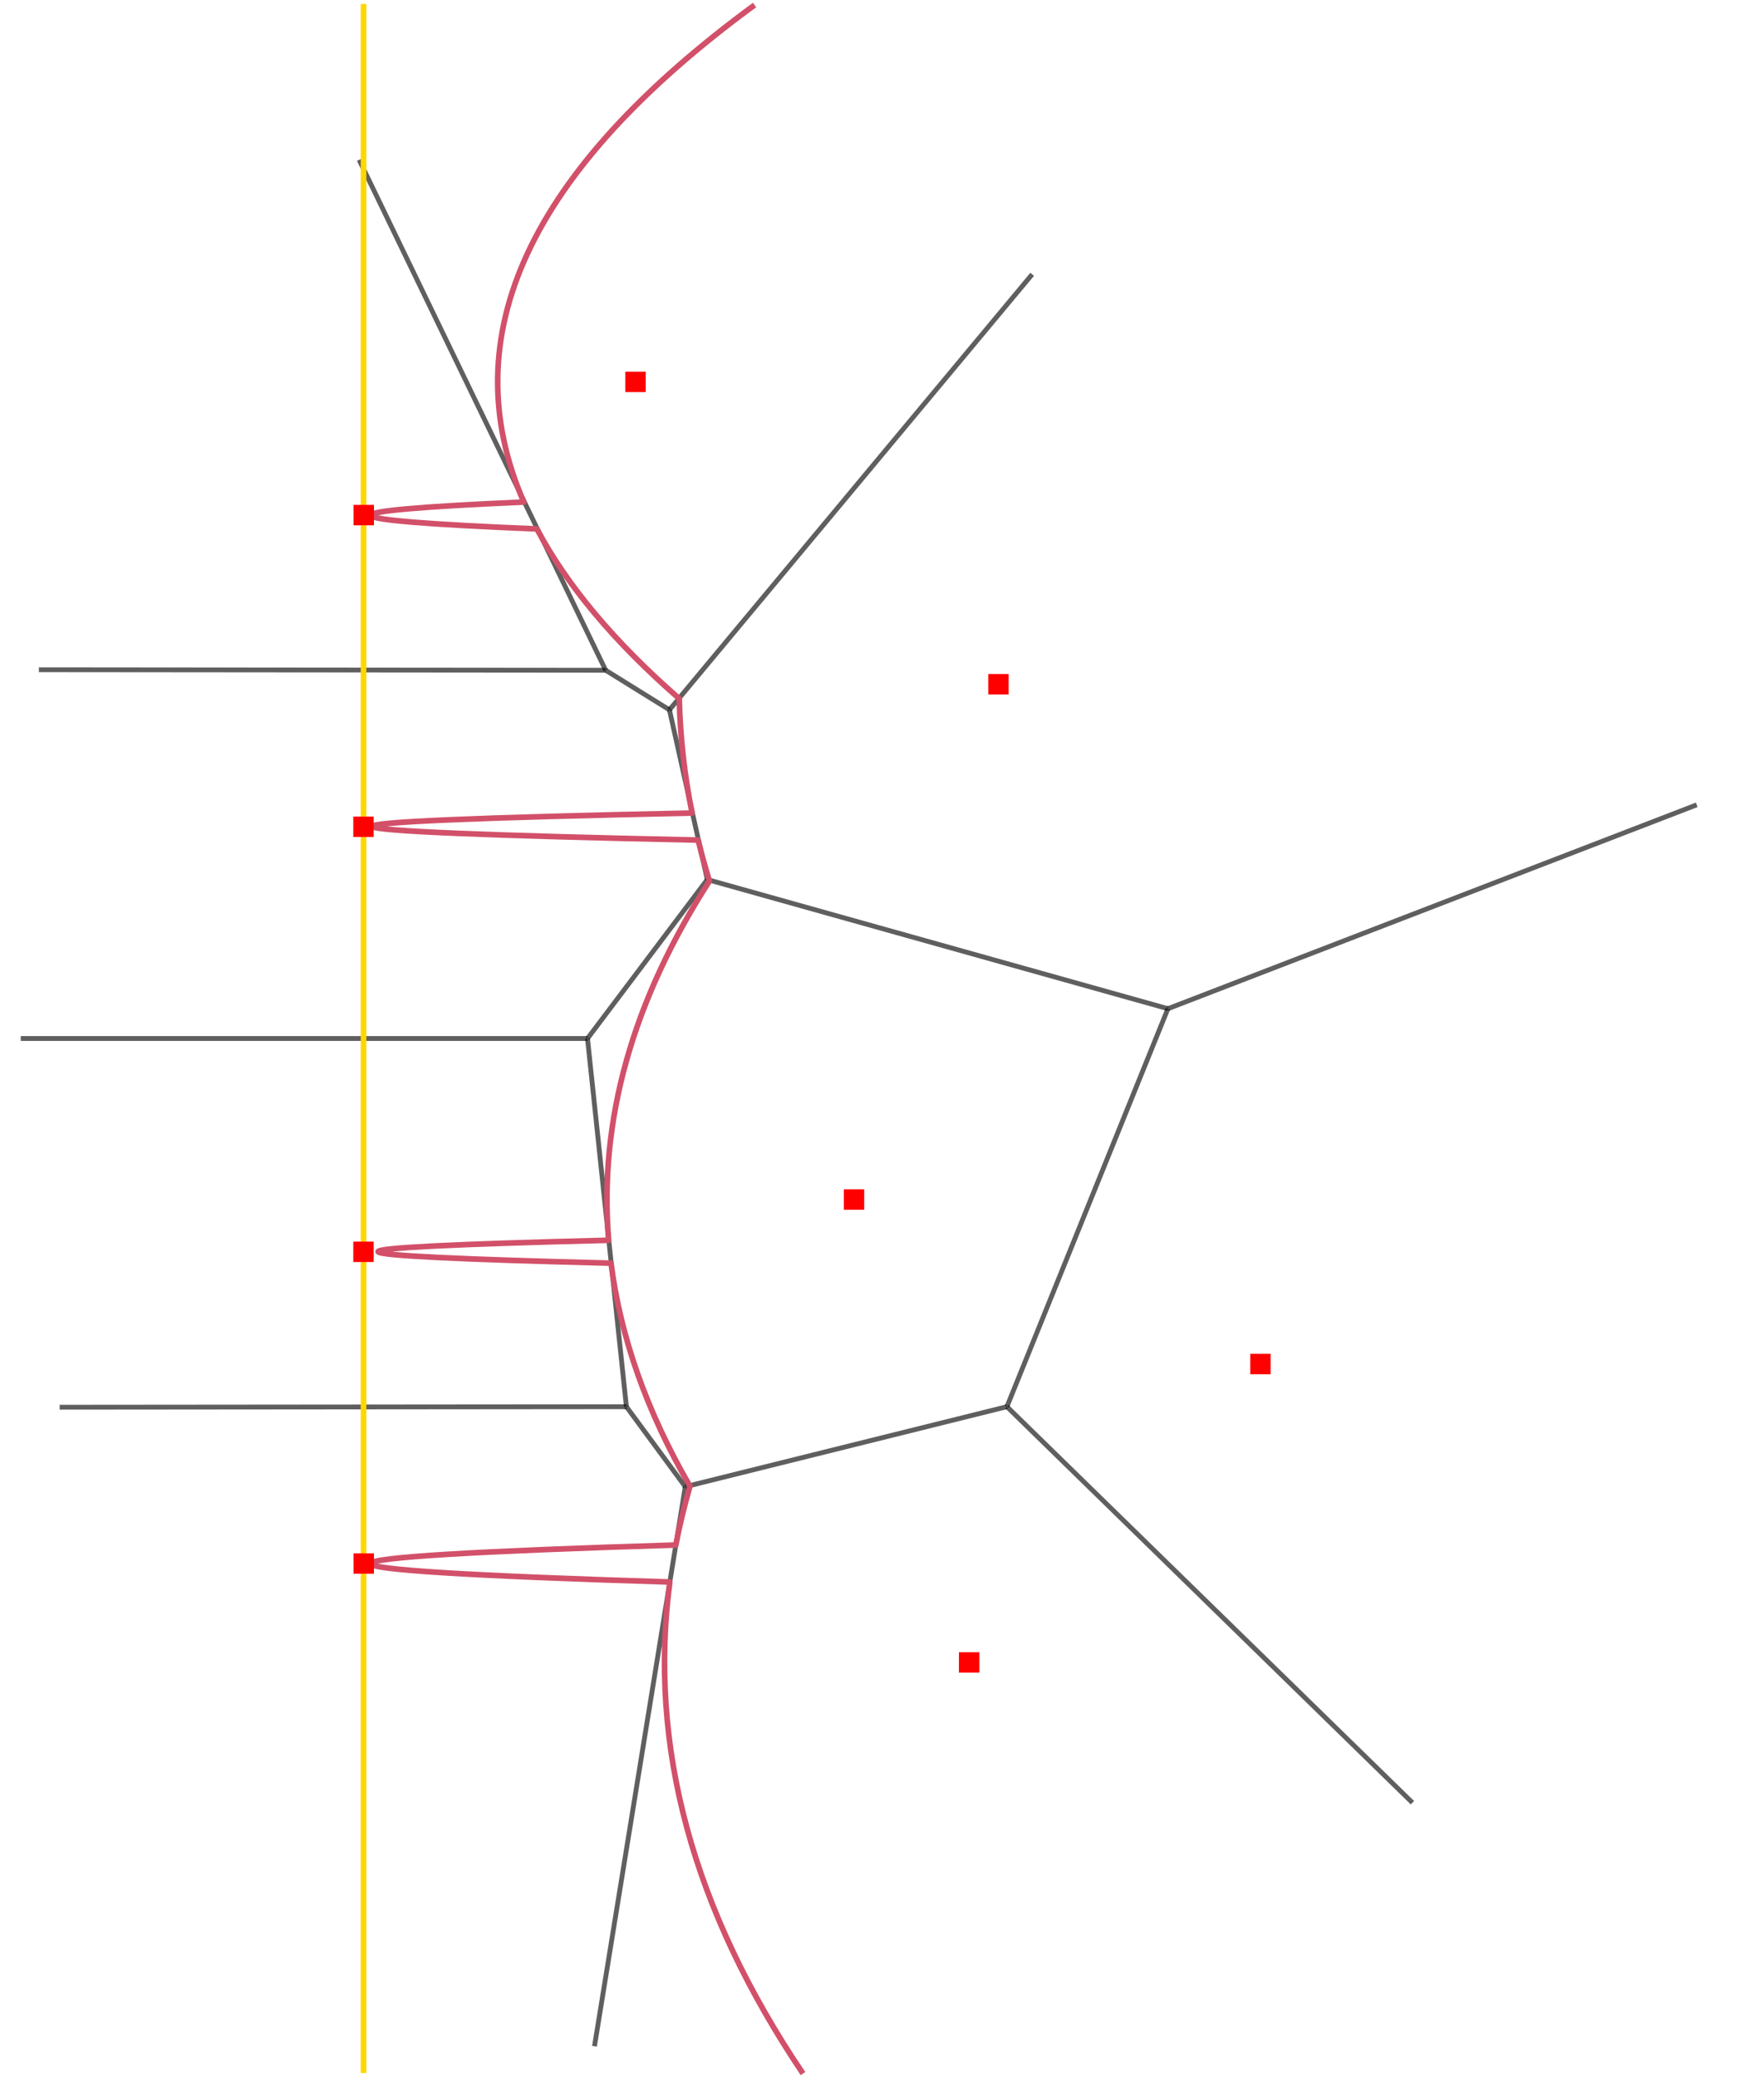 <?xml version="1.0" encoding="UTF-8" standalone="no"?>
<!-- Created with Inkscape (http://www.inkscape.org/) -->

<svg
   xmlns:dc="http://purl.org/dc/elements/1.1/"
   xmlns:cc="http://creativecommons.org/ns#"
   xmlns:rdf="http://www.w3.org/1999/02/22-rdf-syntax-ns#"
   xmlns:svg="http://www.w3.org/2000/svg"
   xmlns="http://www.w3.org/2000/svg"
   xmlns:sodipodi="http://sodipodi.sourceforge.net/DTD/sodipodi-0.dtd"
   xmlns:inkscape="http://www.inkscape.org/namespaces/inkscape"
   version="1.1"
   id="svg2"
   xml:space="preserve"
   width="415"
   height="488.533"
   viewBox="0 0 415 488.533"
   sodipodi:docname="example.svg"
   inkscape:version="0.92.4 (5da689c313, 2019-01-14)"><defs
     id="defs6" /><sodipodi:namedview
     pagecolor="#ffffff"
     bordercolor="#666666"
     borderopacity="1"
     objecttolerance="10"
     gridtolerance="10"
     guidetolerance="10"
     inkscape:pageopacity="0"
     inkscape:pageshadow="2"
     inkscape:window-width="1366"
     inkscape:window-height="715"
     id="namedview4"
     showgrid="false"
     inkscape:zoom="0.67561381"
     inkscape:cx="182.16566"
     inkscape:cy="278.53559"
     inkscape:window-x="-8"
     inkscape:window-y="-8"
     inkscape:window-maximized="1"
     inkscape:current-layer="g10"
     showborder="true"
     borderlayer="true"
     inkscape:showpageshadow="false" /><g
     inkscape:groupmode="layer"
     id="layer1"
     inkscape:label="finite"
     style="display:inline"><path
       inkscape:connector-curvature="0"
       id="path108"
       style="fill:none;stroke:#000000;stroke-width:1.134;stroke-linecap:butt;stroke-linejoin:round;stroke-miterlimit:10;stroke-dasharray:none;stroke-opacity:0.627"
       d="m 142.485,157.652 15.007,9.312" /><path
       inkscape:connector-curvature="0"
       id="path112"
       style="fill:none;stroke:#000000;stroke-width:1.134;stroke-linecap:butt;stroke-linejoin:round;stroke-miterlimit:10;stroke-dasharray:none;stroke-opacity:0.627"
       d="M 142.485,157.652 9.152,157.531" /><path
       inkscape:connector-curvature="0"
       id="path116"
       style="fill:none;stroke:#000000;stroke-width:1.134;stroke-linecap:butt;stroke-linejoin:round;stroke-miterlimit:10;stroke-dasharray:none;stroke-opacity:0.627"
       d="M 142.485,157.652 84.488,37.593" /><path
       inkscape:connector-curvature="0"
       id="path120"
       style="fill:none;stroke:#000000;stroke-width:1.134;stroke-linecap:butt;stroke-linejoin:round;stroke-miterlimit:10;stroke-dasharray:none;stroke-opacity:0.627"
       d="m 138.215,244.267 28.18,-37.387" /><path
       inkscape:connector-curvature="0"
       id="path124"
       style="fill:none;stroke:#000000;stroke-width:1.134;stroke-linecap:butt;stroke-linejoin:round;stroke-miterlimit:10;stroke-dasharray:none;stroke-opacity:0.627"
       d="M 138.215,244.267 H 4.881" /><path
       inkscape:connector-curvature="0"
       id="path128"
       style="fill:none;stroke:#000000;stroke-width:1.134;stroke-linecap:butt;stroke-linejoin:round;stroke-miterlimit:10;stroke-dasharray:none;stroke-opacity:0.627"
       d="m 138.215,244.267 9.152,86.609" /><path
       inkscape:connector-curvature="0"
       id="path132"
       style="fill:none;stroke:#000000;stroke-width:1.134;stroke-linecap:butt;stroke-linejoin:round;stroke-miterlimit:10;stroke-dasharray:none;stroke-opacity:0.627"
       d="m 147.367,330.876 13.856,18.817" /><path
       inkscape:connector-curvature="0"
       id="path136"
       style="fill:none;stroke:#000000;stroke-width:1.134;stroke-linecap:butt;stroke-linejoin:round;stroke-miterlimit:10;stroke-dasharray:none;stroke-opacity:0.627"
       d="M 147.367,330.876 14.033,330.997" /><path
       inkscape:connector-curvature="0"
       id="path140"
       style="fill:none;stroke:#000000;stroke-width:1.134;stroke-linecap:butt;stroke-linejoin:round;stroke-miterlimit:10;stroke-dasharray:none;stroke-opacity:0.627"
       d="m 236.888,330.872 37.877,-93.612" /><path
       inkscape:connector-curvature="0"
       id="path144"
       style="fill:none;stroke:#000000;stroke-width:1.134;stroke-linecap:butt;stroke-linejoin:round;stroke-miterlimit:10;stroke-dasharray:none;stroke-opacity:0.627"
       d="m 236.888,330.872 95.401,93.148" /><path
       inkscape:connector-curvature="0"
       id="path148"
       style="fill:none;stroke:#000000;stroke-width:1.134;stroke-linecap:butt;stroke-linejoin:round;stroke-miterlimit:10;stroke-dasharray:none;stroke-opacity:0.627"
       d="m 236.888,330.872 -75.665,18.821" /><path
       inkscape:connector-curvature="0"
       id="path152"
       style="fill:none;stroke:#000000;stroke-width:1.134;stroke-linecap:butt;stroke-linejoin:round;stroke-miterlimit:10;stroke-dasharray:none;stroke-opacity:0.627"
       d="M 161.223,349.693 139.857,481.304" /><path
       inkscape:connector-curvature="0"
       id="path156"
       style="fill:none;stroke:#000000;stroke-width:1.134;stroke-linecap:butt;stroke-linejoin:round;stroke-miterlimit:10;stroke-dasharray:none;stroke-opacity:0.627"
       d="m 274.765,237.26 124.411,-47.956" /><path
       inkscape:connector-curvature="0"
       id="path160"
       style="fill:none;stroke:#000000;stroke-width:1.134;stroke-linecap:butt;stroke-linejoin:round;stroke-miterlimit:10;stroke-dasharray:none;stroke-opacity:0.627"
       d="m 274.765,237.26 -108.371,-30.38" /><path
       inkscape:connector-curvature="0"
       id="path164"
       style="fill:none;stroke:#000000;stroke-width:1.134;stroke-linecap:butt;stroke-linejoin:round;stroke-miterlimit:10;stroke-dasharray:none;stroke-opacity:0.627"
       d="m 157.492,166.964 8.903,39.916" /><path
       inkscape:connector-curvature="0"
       id="path168"
       style="fill:none;stroke:#000000;stroke-width:1.134;stroke-linecap:butt;stroke-linejoin:round;stroke-miterlimit:10;stroke-dasharray:none;stroke-opacity:0.627"
       d="M 157.492,166.964 242.833,64.521" /></g><g
     id="g10"
     inkscape:groupmode="layer"
     inkscape:label="parab"
     transform="matrix(1.333,0,0,-1.333,0,1007.6)"
     style="display:inline"><path
       style="fill:none;stroke:#d25069;stroke-width:0.992;stroke-linecap:butt;stroke-linejoin:round;stroke-miterlimit:10;stroke-dasharray:none;stroke-opacity:1"
       d="M 133.171,755 C 93.304,725.766 79.734,696.532 92.449,667.298 56.121,665.717 56.12,664.136 94.759,662.555 c 5.314,-9.985 13.681,-19.97 25.129,-29.955 0.152,-6.726 0.904,-13.452 2.259,-20.178 -77.028,-1.59 -73.609,-3.181 1.069,-4.771 0.587,-2.409 1.249,-4.818 1.991,-7.228 -13.599,-21.128 -19.527,-42.256 -17.789,-63.384 -55.021,-1.348 -53.603,-2.696 0.422,-4.044 1.687,-13.118 6.332,-26.235 13.931,-39.353 -0.999,-3.459 -1.833,-6.918 -2.499,-10.377 -71.07,-2.177 -72.124,-4.354 -1.056,-6.53 -3.812,-28.912 4.015,-57.823 23.5,-86.735"
       id="path72"
       inkscape:connector-curvature="0"
       sodipodi:nodetypes="ccccccccccccc" /></g><g
     inkscape:groupmode="layer"
     id="layer2"
     inkscape:label="sites"
     style="display:inline"><path
       inkscape:connector-curvature="0"
       id="path14"
       style="display:inline;fill:none;stroke:#ffd700;stroke-width:1.323;stroke-linecap:butt;stroke-linejoin:round;stroke-miterlimit:10;stroke-dasharray:none;stroke-opacity:1"
       d="M 85.529,0.933 V 487.6" /><g
       style="display:inline"
       transform="matrix(1.333,0,0,-1.333,-247.738,1007.6)"
       id="g16"><g
         id="g18"><path
           d="m 248.25,663.2 h 3.6 v 3.6 h -3.6 z"
           style="fill:#ff0000;fill-opacity:1;fill-rule:evenodd;stroke:none"
           id="path20"
           inkscape:connector-curvature="0" /></g></g><g
       style="display:inline"
       transform="matrix(1.333,0,0,-1.333,-247.738,1007.6)"
       id="g22"><g
         id="g24"><path
           d="m 248.2,608.2 h 3.6 v 3.6 h -3.6 z"
           style="fill:#ff0000;fill-opacity:1;fill-rule:evenodd;stroke:none"
           id="path26"
           inkscape:connector-curvature="0" /></g></g><g
       style="display:inline"
       transform="matrix(1.333,0,0,-1.333,-247.738,1007.6)"
       id="g28"><g
         id="g30"><path
           d="m 248.2,533.2 h 3.6 v 3.6 h -3.6 z"
           style="fill:#ff0000;fill-opacity:1;fill-rule:evenodd;stroke:none"
           id="path32"
           inkscape:connector-curvature="0" /></g></g><g
       style="display:inline"
       transform="matrix(1.333,0,0,-1.333,-247.738,1007.6)"
       id="g34"><g
         id="g36"><path
           d="m 248.25,478.2 h 3.6 v 3.6 h -3.6 z"
           style="fill:#ff0000;fill-opacity:1;fill-rule:evenodd;stroke:none"
           id="path38"
           inkscape:connector-curvature="0" /></g></g><g
       style="display:inline"
       transform="matrix(1.333,0,0,-1.333,-248.663,1007.6)"
       id="g40"><g
         id="g42"><path
           d="m 335.468,542.422 h 3.6 v 3.6 h -3.6 z"
           style="fill:#ff0000;fill-opacity:1;fill-rule:evenodd;stroke:none"
           id="path44"
           inkscape:connector-curvature="0" /></g></g><g
       style="display:inline"
       transform="matrix(1.333,0,0,-1.333,-248.663,1007.6)"
       id="g46"><g
         id="g48"><path
           d="m 355.784,460.743 h 3.6 v 3.6 h -3.6 z"
           style="fill:#ff0000;fill-opacity:1;fill-rule:evenodd;stroke:none"
           id="path50"
           inkscape:connector-curvature="0" /></g></g><g
       style="display:inline"
       transform="matrix(1.333,0,0,-1.333,-248.663,1007.6)"
       id="g52"><g
         id="g54"><path
           d="m 407.195,513.399 h 3.6 v 3.6 h -3.6 z"
           style="fill:#ff0000;fill-opacity:1;fill-rule:evenodd;stroke:none"
           id="path56"
           inkscape:connector-curvature="0" /></g></g><g
       style="display:inline"
       transform="matrix(1.333,0,0,-1.333,-248.663,1007.6)"
       id="g58"><g
         id="g60"><path
           d="m 360.958,633.349 h 3.6 v 3.6 h -3.6 z"
           style="fill:#ff0000;fill-opacity:1;fill-rule:evenodd;stroke:none"
           id="path62"
           inkscape:connector-curvature="0" /></g></g><g
       style="display:inline"
       transform="matrix(1.333,0,0,-1.333,-248.663,1007.6)"
       id="g64"><g
         id="g66"><path
           d="m 296.909,686.706 h 3.6 v 3.6 h -3.6 z"
           style="fill:#ff0000;fill-opacity:1;fill-rule:evenodd;stroke:none"
           id="path68"
           inkscape:connector-curvature="0" /></g></g></g></svg>